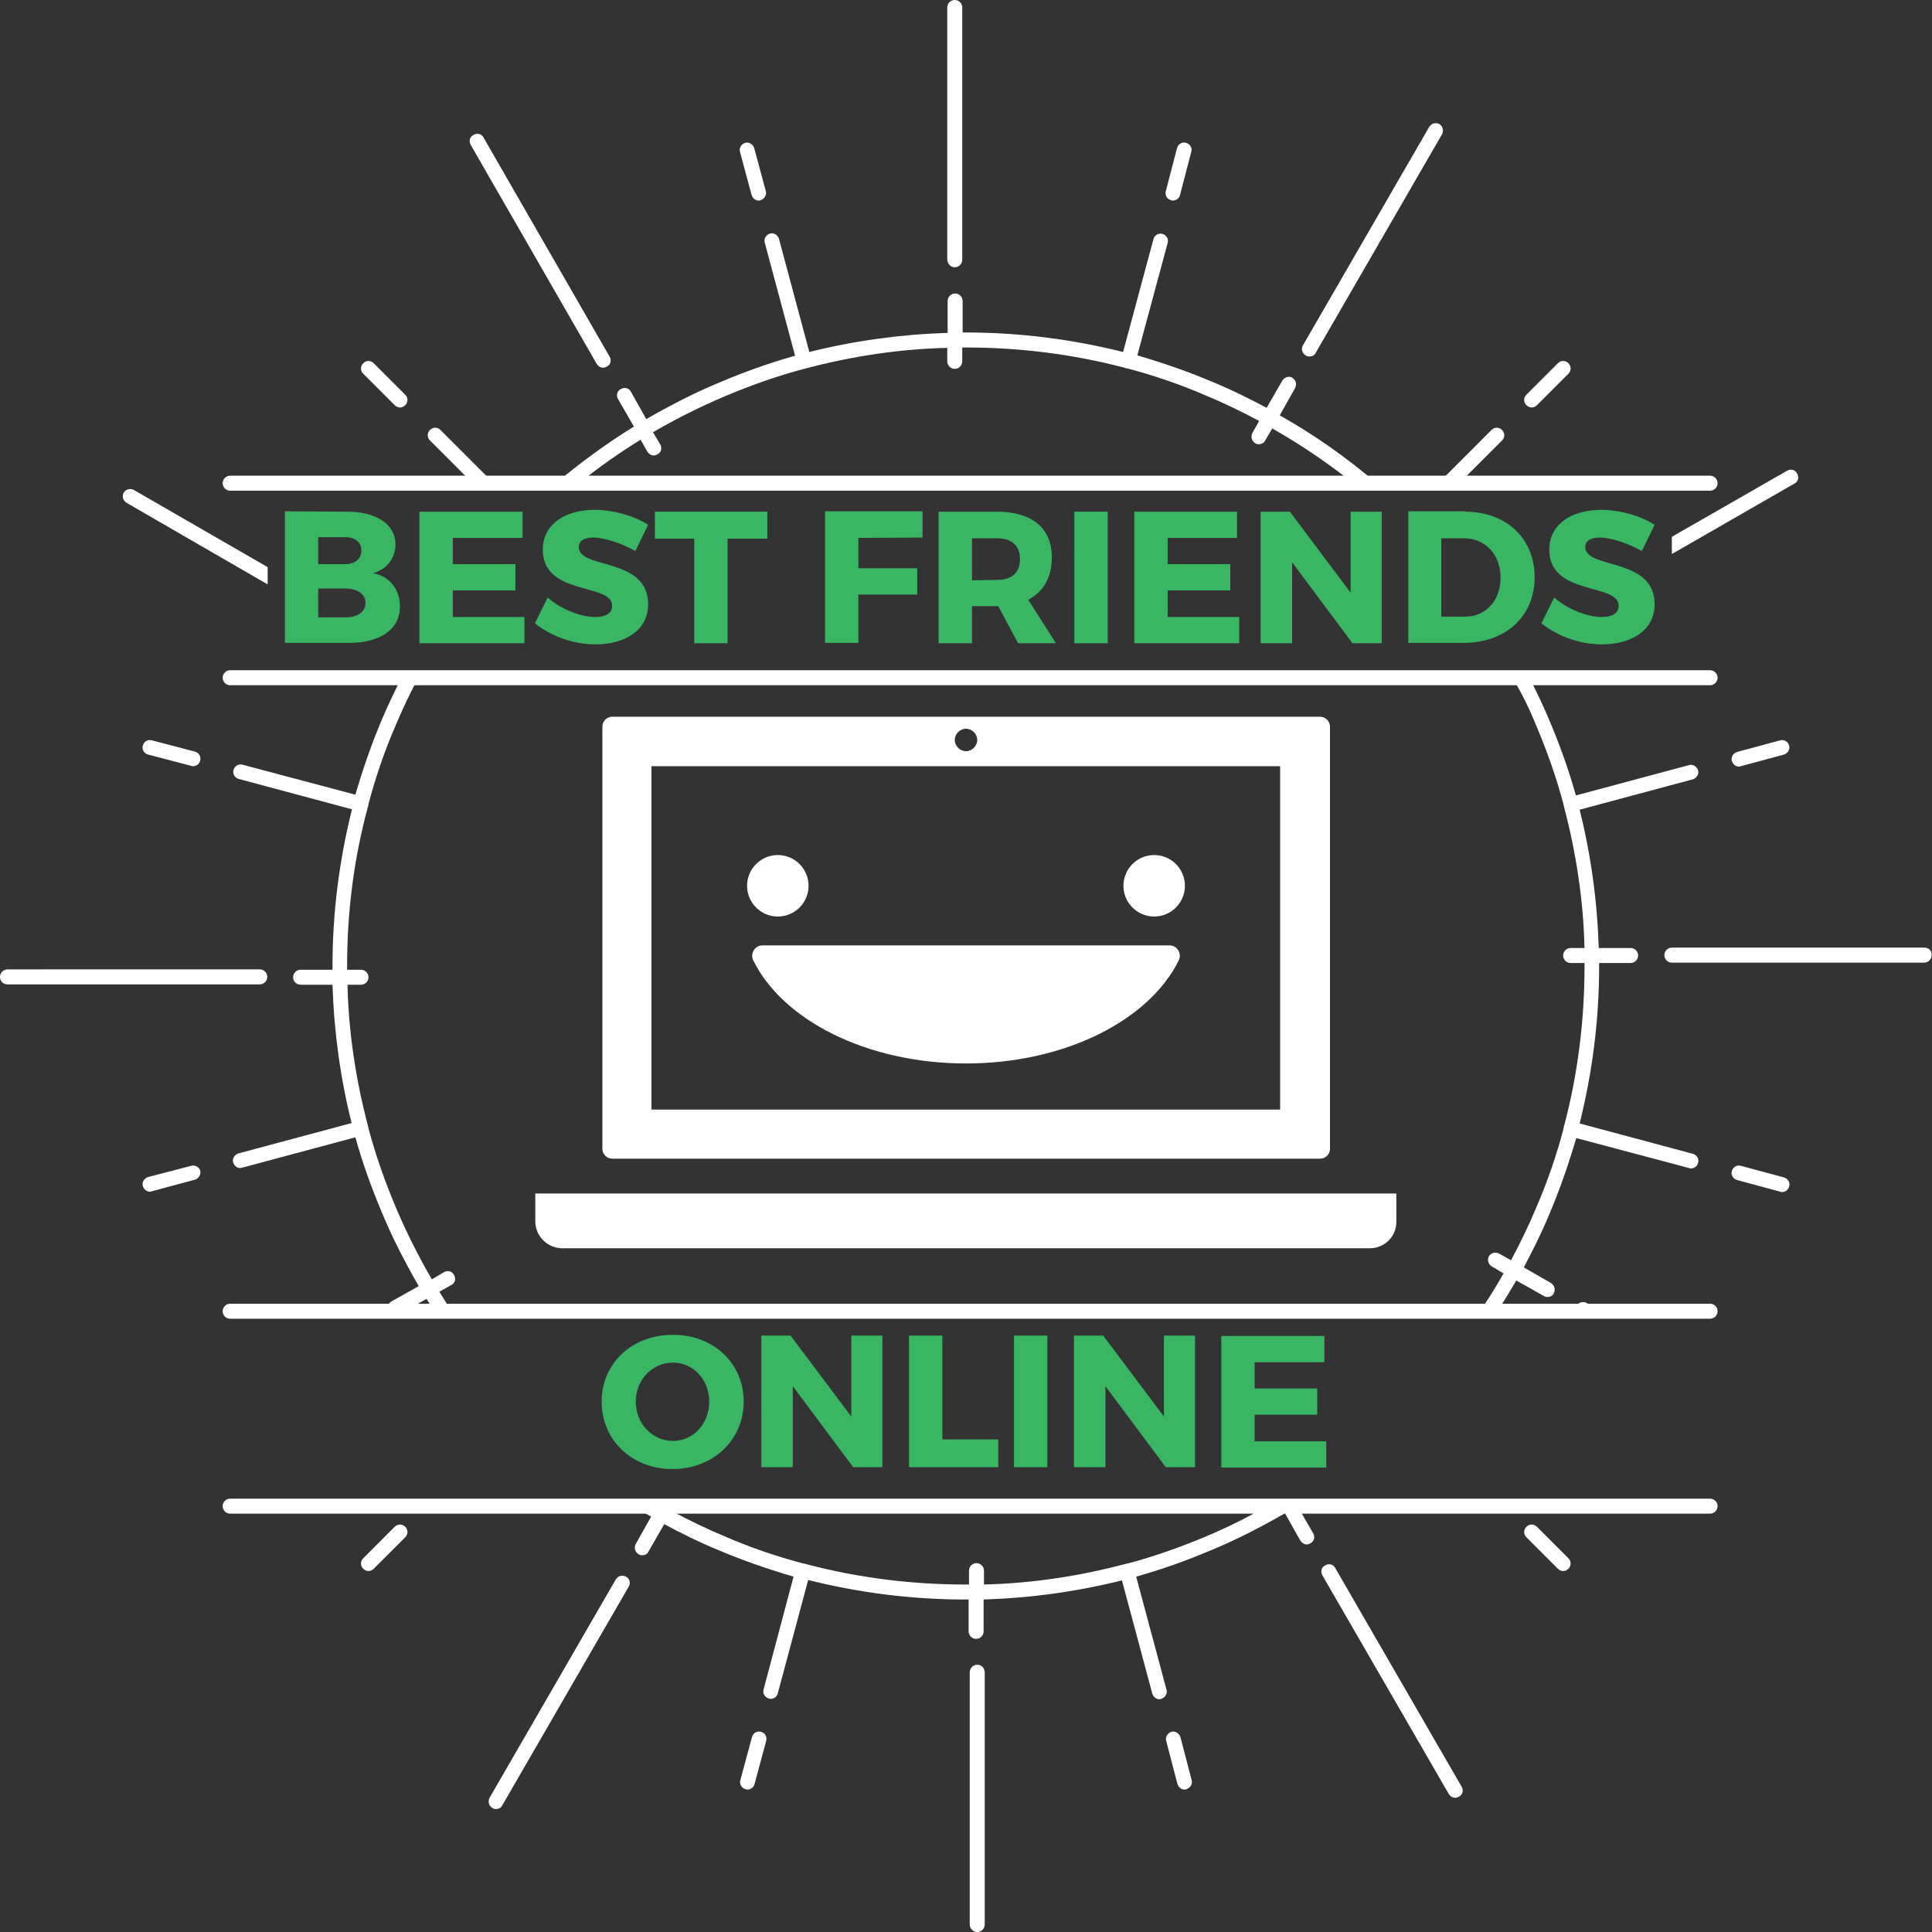 <?xml version="1.0" encoding="utf-8"?>
<!-- Generator: Adobe Illustrator 17.1.0, SVG Export Plug-In . SVG Version: 6.00 Build 0)  -->
<!DOCTYPE svg PUBLIC "-//W3C//DTD SVG 1.1//EN" "http://www.w3.org/Graphics/SVG/1.1/DTD/svg11.dtd">
<svg version="1.1" xmlns="http://www.w3.org/2000/svg" xmlns:xlink="http://www.w3.org/1999/xlink" x="0px" y="0px"
	 viewBox="0 0 515.4 515.5" enable-background="new 0 0 515.4 515.5" xml:space="preserve">
<rect x="0" y="0" width="515.4" height="515.5" fill="#333333" stroke="none"/>
<g id="Layer_2">
</g>
<g id="Layer_1">
	<g id="Layer_5_1_">
		<g>
			<g>
				<path fill="#FFFFFF" d="M365.4,333H150c-3.9,0-7.2-3.2-7.2-7.2v-7.4h229.7v7.4C372.6,329.8,369.4,333,365.4,333z"/>
				<path fill="#FFFFFF" d="M352.1,191.2H163.3c-1.4,0-2.6,1.2-2.6,2.6v112.7c0,1.4,1.2,2.6,2.6,2.6h188.9c1.4,0,2.6-1.2,2.6-2.6
					V193.8C354.8,192.4,353.6,191.2,352.1,191.2z M257.7,194.4c1.6,0,3,1.4,3,3s-1.4,3-3,3c-1.6,0-3-1.4-3-3
					S256.1,194.4,257.7,194.4z M341.5,296H173.8v-91.6h167.7V296z"/>
				<g>
					<circle fill="#FFFFFF" cx="207.5" cy="236.3" r="8.2"/>
					<circle fill="#FFFFFF" cx="307.9" cy="236.3" r="8.2"/>
					<path fill="#FFFFFF" d="M257.7,283.7c26.5,0,49-11.6,56.8-27.6c0.8-1.8-0.5-3.9-2.5-3.9H203.4c-2,0-3.3,2.1-2.5,3.9
						C208.7,272.1,231.2,283.7,257.7,283.7z"/>
				</g>
			</g>
			<g>
				<path fill="#39B564" d="M92.6,136.5c7.8,0,12.9,3.4,12.9,8.7c0,3.7-2.3,6.7-6,7.7c4.4,0.8,7.2,4.3,7.2,8.9c0,6-5.2,9.7-13.5,9.7
					H76v-35.1L92.6,136.5L92.6,136.5z M84.9,150.5h7.2c2.6,0,4.3-1.4,4.3-3.6c0-2.3-1.7-3.6-4.3-3.6h-7.2V150.5z M84.9,164.7h7.2
					c3.3,0,5.4-1.4,5.4-3.9c0-2.3-2.1-3.8-5.4-3.8h-7.2V164.7z"/>
				<path fill="#39B564" d="M120.8,143.5v7h16.7v7h-16.7v7.1h19.1v7h-28v-35.1h27.5v7L120.8,143.5L120.8,143.5z"/>
				<path fill="#39B564" d="M172.9,140l-3.4,7c-3.7-2.1-8.4-3.6-11.2-3.6c-2.3,0-3.9,0.8-3.9,2.5c0,6.1,18.5,2.6,18.5,15.3
					c0,7-6.2,10.7-14.1,10.7c-5.9,0-11.8-2.2-16.1-5.6l3.4-6.9c3.6,3.2,9,5.2,12.7,5.2c2.8,0,4.5-1,4.5-3c0-6.2-18.5-2.5-18.5-15
					c0-6.5,5.6-10.6,14-10.6C164.1,136.1,169.3,137.7,172.9,140z"/>
				<path fill="#39B564" d="M194.1,143.7v27.9h-8.9v-27.9h-10.5v-7.2h30v7.2H194.1z"/>
				<path fill="#39B564" d="M229,143.5v8.1h15.7v7H229v12.9h-8.9v-35.1h26v7L229,143.5L229,143.5z"/>
				<path fill="#39B564" d="M266.3,161.7H266h-6.7v9.9h-8.9v-35.1H266c9.3,0,14.6,4.4,14.6,12.2c0,5.4-2.3,9.2-6.3,11.3l7.4,11.6
					h-10.1L266.3,161.7z M266,154.7c3.9,0,6.1-1.9,6.1-5.6c0-3.6-2.3-5.5-6.1-5.5h-6.7v11.2L266,154.7L266,154.7z"/>
				<path fill="#39B564" d="M286.6,171.6v-35.1h8.9v35.1H286.6z"/>
				<path fill="#39B564" d="M311.5,143.5v7h16.7v7h-16.7v7.1h19.1v7h-28v-35.1H330v7L311.5,143.5L311.5,143.5z"/>
				<path fill="#39B564" d="M360.8,171.6L344.7,150v21.6h-8.4v-35.1h7.8l16.2,21.6v-21.6h8.3v35.1H360.8z"/>
				<path fill="#39B564" d="M390.8,136.5c11,0,18.6,7.1,18.6,17.5c0,10.4-7.7,17.5-19,17.5h-14.7v-35.1H390.8z M384.6,164.5h6.3
					c5.4,0,9.4-4.2,9.4-10.4c0-6.2-4.1-10.5-9.8-10.5h-6V164.5z"/>
				<path fill="#39B564" d="M441.4,140l-3.4,7c-3.7-2.1-8.4-3.6-11.2-3.6c-2.3,0-3.9,0.8-3.9,2.5c0,6.1,18.5,2.6,18.5,15.3
					c0,7-6.2,10.7-14.1,10.7c-5.9,0-11.8-2.2-16.1-5.6l3.4-6.9c3.6,3.2,9,5.2,12.7,5.2c2.8,0,4.5-1,4.5-3c0-6.2-18.5-2.5-18.5-15
					c0-6.5,5.6-10.6,14-10.6C432.6,136.1,437.8,137.7,441.4,140z"/>
			</g>
			<g>
				<path fill="#FFFFFF" d="M456.2,130.9H61.4c-1.1,0-2-0.9-2-2c0-1.1,0.9-2,2-2h394.8c1.1,0,2,0.9,2,2
					C458.2,130,457.3,130.9,456.2,130.9z"/>
			</g>
			<g>
				<path fill="#FFFFFF" d="M456.2,182.8H61.4c-1.1,0-2-0.9-2-2s0.9-2,2-2h394.8c1.1,0,2,0.9,2,2S457.3,182.8,456.2,182.8z"/>
			</g>
			<path fill="none" d="M339.4,114.2l-1.9,3.2c-0.4,0.6-1,1-1.7,1c-0.3,0-0.6-0.1-1-0.3c-1-0.5-1.3-1.7-0.7-2.7l1.8-3.2
				c-4.5-2.5-9.2-4.7-14-6.7c-6.9-2.9-13.9-5.4-21.1-7.3c-0.1,0-0.3,0-0.4-0.1c-0.1-0.1-0.3-0.1-0.4-0.1
				c-13.7-3.6-27.9-5.4-42.3-5.4c-0.3,0-0.6,0-1,0v3.7c0,1.1-0.9,2-2,2s-2-0.9-2-2v-3.6c-12.8,0.4-25.3,2.2-37.4,5.4
				c-0.1,0.1-0.3,0.1-0.4,0.1c-0.1,0.1-0.3,0.1-0.4,0.1c-7.2,1.9-14.2,4.3-21.1,7.3c-6.6,2.8-13,6-19.2,9.6l1.9,3.2
				c0.5,1,0.2,2.1-0.7,2.7c-0.3,0.2-0.6,0.3-1,0.3c-0.7,0-1.4-0.3-1.7-1l-1.8-3.2c-5.7,3.5-11.2,7.4-16.4,11.6h206.4
				C354.1,123.4,346.9,118.6,339.4,114.2z"/>
			<path fill="none" d="M108.1,349.8h7.9c-0.7-1.1-1.4-2.2-2.1-3.4L108.1,349.8z"/>
			<path fill="none" d="M397.9,337.5c-1-0.5-1.3-1.7-0.7-2.7c0.5-1,1.7-1.3,2.7-0.7l3.2,1.8c2.5-4.5,4.7-9.2,6.7-14
				c2.9-6.9,5.4-13.9,7.3-21.1c0-0.1,0-0.3,0.1-0.5c0.1-0.1,0.1-0.3,0.1-0.4c3.6-13.7,5.4-27.9,5.4-42.3c0-0.3,0-0.6,0-1H419
				c-1.1,0-2-0.9-2-2s0.9-2,2-2h3.6c-0.4-12.8-2.2-25.3-5.4-37.4c-0.1-0.1-0.1-0.3-0.1-0.4c-0.1-0.1-0.1-0.3-0.1-0.5
				c-1.9-7.2-4.3-14.2-7.3-21.1c-1.8-4.3-3.8-8.5-6-12.6H118c-0.4,0.5-1,0.7-1.5,0.7c-0.3,0-0.6-0.1-1-0.3l-0.8-0.5h-3.1
				c-2.1,4.1-4.1,8.3-6,12.6c-2.9,6.9-5.4,13.9-7.3,21.1c0,0.1,0,0.3-0.1,0.5c-0.1,0.1-0.1,0.3-0.1,0.4c-3.6,13.7-5.5,27.9-5.5,42.3
				c0,0.3,0,0.6,0,1h3.7c1.1,0,2,0.9,2,2c0,1.1-0.9,2-2,2h-3.6c0.4,12.8,2.2,25.3,5.4,37.4c0.1,0.1,0.1,0.3,0.1,0.4
				c0.1,0.1,0.1,0.3,0.1,0.5c1.9,7.2,4.3,14.2,7.3,21.1c2.8,6.6,6,13,9.6,19.2l3.2-1.9c1-0.5,2.1-0.2,2.7,0.7c0.5,1,0.2,2.1-0.7,2.7
				l-3.2,1.8c1.1,1.8,2.3,3.6,3.4,5.3h273.9c2.3-3.4,4.5-6.9,6.5-10.4L397.9,337.5z"/>
			<path fill="none" d="M179.5,403.1c4.5,2.5,9.2,4.7,14,6.7c6.9,2.9,13.9,5.4,21.1,7.3c0.1,0,0.3,0,0.5,0.1
				c0.1,0.1,0.3,0.1,0.4,0.1c13.7,3.6,27.9,5.4,42.3,5.4c0.3,0,0.6,0,1,0v-3.7c0-1.1,0.9-2,2-2c1.1,0,2,0.9,2,2v3.6
				c12.8-0.4,25.3-2.2,37.4-5.4c0.1-0.1,0.3-0.1,0.4-0.1c0.1-0.1,0.3-0.1,0.5-0.1c7.2-1.9,14.2-4.3,21.1-7.3c5.6-2.4,11-5.1,16.3-8
				h-158L179.5,403.1z"/>
			<path fill="#FFFFFF" d="M200.5,52c0.3,0.9,1,1.5,1.9,1.5c0.2,0,0.3,0,0.5-0.1c1-0.3,1.7-1.4,1.4-2.4l-3.1-11.5
				c-0.3-1-1.4-1.7-2.4-1.4c-1,0.3-1.7,1.4-1.4,2.4L200.5,52z"/>
			<path fill="#FFFFFF" d="M105.3,108.1c0.4,0.4,0.9,0.6,1.4,0.6c0.5,0,1-0.2,1.4-0.6c0.8-0.8,0.8-2,0-2.8l-8.4-8.4
				c-0.8-0.8-2-0.8-2.8,0c-0.8,0.8-0.8,2,0,2.8L105.3,108.1z"/>
			<path fill="#FFFFFF" d="M51,204.3c0.2,0.1,0.3,0.1,0.5,0.1c0.9,0,1.7-0.6,1.9-1.5c0.3-1-0.3-2.1-1.4-2.4l-11.5-3
				c-1-0.3-2.1,0.3-2.4,1.4c-0.3,1,0.3,2.1,1.4,2.4L51,204.3z"/>
			<path fill="#FFFFFF" d="M51,311l-11.5,3c-1,0.3-1.7,1.4-1.4,2.4c0.3,0.9,1,1.5,1.9,1.5c0.2,0,0.3,0,0.5-0.1l11.5-3.1
				c1-0.3,1.7-1.4,1.4-2.4C53.2,311.4,52.1,310.7,51,311z"/>
			<path fill="#FFFFFF" d="M105.3,407.3l-8.4,8.4c-0.8,0.8-0.8,2,0,2.8c0.4,0.4,0.9,0.6,1.4,0.6c0.5,0,1-0.2,1.4-0.6l8.4-8.4
				c0.8-0.8,0.8-2,0-2.8C107.4,406.5,106.1,406.5,105.3,407.3z"/>
			<path fill="#FFFFFF" d="M203,462c-1-0.3-2.1,0.3-2.4,1.4l-3.1,11.5c-0.3,1,0.3,2.1,1.4,2.4c0.2,0.1,0.3,0.1,0.5,0.1
				c0.9,0,1.7-0.6,1.9-1.5l3.1-11.5C204.7,463.3,204,462.2,203,462z"/>
			<path fill="#FFFFFF" d="M314.9,463.4c-0.3-1-1.4-1.7-2.4-1.4c-1,0.3-1.7,1.4-1.4,2.4l3,11.5c0.3,0.9,1,1.5,1.9,1.5
				c0.2,0,0.3,0,0.5-0.1c1-0.3,1.7-1.4,1.4-2.4L314.9,463.4z"/>
			<path fill="#FFFFFF" d="M116.5,181.6c0.6,0,1.2-0.3,1.5-0.7h-3.3l0.8,0.5C115.8,181.5,116.2,181.6,116.5,181.6z"/>
			<path fill="#FFFFFF" d="M170.9,117.3l1.8,3.2c0.4,0.6,1,1,1.7,1c0.3,0,0.6-0.1,1-0.3c1-0.5,1.3-1.7,0.7-2.7l-1.9-3.2
				c6.2-3.6,12.6-6.8,19.2-9.6c6.9-2.9,13.9-5.4,21.1-7.3c0.1,0,0.3,0,0.4-0.1c0.1-0.1,0.3-0.1,0.4-0.1c12.2-3.2,24.7-5.1,37.4-5.4
				v3.6c0,1.1,0.9,2,2,2s2-0.9,2-2v-3.7c0.3,0,0.6,0,1,0c14.4,0,28.6,1.8,42.3,5.4c0.1,0.1,0.3,0.1,0.4,0.1c0.1,0.1,0.3,0.1,0.4,0.1
				c7.2,1.9,14.2,4.3,21.1,7.3c4.8,2,9.5,4.3,14,6.7l-1.8,3.2c-0.5,1-0.2,2.1,0.7,2.7c0.3,0.2,0.6,0.3,1,0.3c0.7,0,1.4-0.3,1.7-1
				l1.9-3.2c7.6,4.3,14.8,9.2,21.6,14.6h6.2c-8-6.9-16.6-12.9-25.8-18.1l4.1-7.3c0.5-1,0.2-2.1-0.7-2.7c-0.9-0.6-2.1-0.2-2.7,0.7
				l-4.2,7.3c-4.7-2.5-9.5-4.9-14.4-6.9c-6.6-2.8-13.3-5.1-20.1-7.1l8.1-30c0.3-1-0.3-2.1-1.4-2.4c-1-0.3-2.1,0.3-2.4,1.4l-8.1,30.1
				c-13.6-3.4-27.6-5.2-41.8-5.2c-0.3,0-0.6,0-1,0v-8.4c0-1.1-0.9-2-2-2s-2,0.9-2,2v8.5c-12.6,0.4-24.9,2.1-36.9,5.1l-8.1-30.2
				c-0.3-1-1.4-1.7-2.4-1.4c-1,0.3-1.7,1.4-1.4,2.4l8.1,30.2c-6.8,1.9-13.5,4.3-20.1,7.1c-6.8,2.8-13.3,6.2-19.6,9.8l-4.1-7.3
				c-0.5-1-1.7-1.3-2.7-0.7c-1,0.5-1.3,1.7-0.7,2.7l4.2,7.3c-7.3,4.5-14.1,9.5-20.7,15h6.2C159.7,124.7,165.2,120.8,170.9,117.3z"/>
			<path fill="#FFFFFF" d="M321.9,409.8c-6.9,2.9-13.9,5.4-21.1,7.3c-0.1,0-0.3,0-0.5,0.1c-0.1,0.1-0.3,0.1-0.4,0.1
				c-12.2,3.2-24.7,5.1-37.4,5.4V419c0-1.1-0.9-2-2-2c-1.1,0-2,0.9-2,2v3.7c-0.3,0-0.6,0-1,0c-14.4,0-28.6-1.8-42.3-5.4
				c-0.1-0.1-0.3-0.1-0.4-0.1c-0.1-0.1-0.3-0.1-0.5-0.1c-7.2-1.9-14.2-4.3-21.1-7.3c-4.8-2-9.5-4.3-14-6.7l0.7-1.3h-10.9
				c1.6,1,3.1,1.9,4.7,2.8l-4.1,7.3c-0.5,1-0.2,2.1,0.7,2.7c0.3,0.2,0.6,0.3,1,0.3c0.7,0,1.4-0.3,1.7-1l4.2-7.3
				c4.7,2.5,9.5,4.9,14.4,6.9c6.6,2.8,13.3,5.1,20.1,7.1l-8,30.1c-0.3,1,0.3,2.1,1.4,2.4c0.2,0.1,0.3,0.1,0.5,0.1
				c0.9,0,1.7-0.6,1.9-1.5l8.1-30.2c13.6,3.4,27.6,5.2,41.8,5.2c0.3,0,0.6,0,1,0v8.5c0,1.1,0.9,2,2,2c1.1,0,2-0.9,2-2v-8.5
				c12.6-0.4,24.9-2.1,36.9-5.1l8.1,30.2c0.3,0.9,1,1.5,1.9,1.5c0.2,0,0.3,0,0.5-0.1c1-0.3,1.7-1.4,1.4-2.4l-8.1-30.2
				c6.8-1.9,13.5-4.3,20.1-7.1c6.8-2.8,13.3-6.2,19.6-9.8l4.1,7.3c0.4,0.6,1,1,1.7,1c0.3,0,0.6-0.1,1-0.3c1-0.5,1.3-1.7,0.7-2.7
				l-4.1-7.1h-8.4C333,404.7,327.6,407.4,321.9,409.8z"/>
			<path fill="#FFFFFF" d="M409.8,193.5c2.9,6.9,5.4,13.9,7.3,21.1c0,0.1,0,0.3,0.1,0.5c0.1,0.1,0.1,0.3,0.1,0.4
				c3.2,12.2,5.1,24.7,5.4,37.4H419c-1.1,0-2,0.9-2,2s0.9,2,2,2h3.7c0,0.3,0,0.6,0,1c0,14.4-1.8,28.6-5.4,42.3
				c-0.1,0.1-0.1,0.3-0.1,0.4c-0.1,0.1-0.1,0.3-0.1,0.5c-1.9,7.2-4.3,14.2-7.3,21.1c-2,4.8-4.3,9.5-6.7,14l-3.2-1.8
				c-1-0.5-2.1-0.2-2.7,0.7c-0.5,1-0.2,2.1,0.7,2.7l3.2,1.9c-2,3.6-4.2,7.1-6.5,10.4h4.7c1.8-2.8,3.5-5.6,5.2-8.5l7.3,4.1
				c0.3,0.2,0.6,0.3,1,0.3c0.7,0,1.4-0.3,1.7-1c0.5-1,0.2-2.1-0.7-2.7l-7.3-4.2c2.5-4.7,4.9-9.5,6.9-14.4c2.8-6.6,5.1-13.3,7.1-20.1
				l30.1,8c0.2,0.1,0.3,0.1,0.5,0.1c0.9,0,1.7-0.6,1.9-1.5c0.3-1-0.3-2.1-1.4-2.4l-30.2-8.1c3.4-13.6,5.2-27.6,5.2-41.8
				c0-0.3,0-0.6,0-1h8.4c1.1,0,2-0.9,2-2s-0.9-2-2-2h-8.5c-0.4-12.6-2.1-24.9-5.1-36.9l30.2-8.1c1-0.3,1.7-1.4,1.4-2.4
				c-0.3-1-1.4-1.7-2.4-1.4l-30.2,8.1c-1.9-6.8-4.3-13.5-7.1-20.1c-1.6-3.8-3.3-7.4-5.2-11.1h-4.5C406,185,408,189.1,409.8,193.5z"
				/>
			<path fill="#FFFFFF" d="M400.7,117.5c0.8-0.8,0.8-2,0-2.8c-0.8-0.8-2-0.8-2.8,0l-14.2,14.2h5.6L400.7,117.5z"/>
			<path fill="#FFFFFF" d="M113.8,346.5c0.7,1.1,1.4,2.3,2.1,3.4h4.7c-1.2-1.7-2.3-3.6-3.4-5.3l3.2-1.8c1-0.5,1.3-1.7,0.7-2.7
				c-0.5-1-1.7-1.3-2.7-0.7l-3.2,1.9c-3.6-6.2-6.8-12.6-9.6-19.2c-2.9-6.9-5.4-13.9-7.3-21.1c0-0.1,0-0.3-0.1-0.5
				c-0.1-0.1-0.1-0.3-0.1-0.4c-3.2-12.2-5.1-24.7-5.4-37.4h3.6c1.1,0,2-0.9,2-2c0-1.1-0.9-2-2-2h-3.7c0-0.3,0-0.6,0-1
				c0-14.4,1.8-28.6,5.5-42.3c0.1-0.1,0.1-0.3,0.1-0.4c0.1-0.1,0.1-0.3,0.1-0.5c1.9-7.2,4.3-14.2,7.3-21.1c1.8-4.3,3.8-8.5,6-12.6
				h-4.5c-1.8,3.6-3.6,7.3-5.2,11.1c-2.8,6.6-5.1,13.3-7.1,20.1L64.7,204c-1-0.3-2.1,0.3-2.4,1.4c-0.3,1,0.3,2.1,1.4,2.4l30.2,8.1
				c-3.4,13.6-5.2,27.6-5.2,41.8c0,0.3,0,0.6,0,1h-8.5c-1.1,0-2,0.9-2,2c0,1.1,0.9,2,2,2h8.5c0.4,12.6,2.1,24.9,5.1,36.9l-30.2,8.1
				c-1,0.3-1.7,1.4-1.4,2.4c0.3,0.9,1,1.5,1.9,1.5c0.2,0,0.3,0,0.5-0.1l30.2-8.1c1.9,6.8,4.3,13.5,7.1,20.1
				c2.8,6.8,6.2,13.3,9.8,19.6l-7.3,4.1c-0.9,0.5-1.2,1.6-0.8,2.6h4.3L113.8,346.5z"/>
			<path fill="#FFFFFF" d="M117.5,114.7c-0.8-0.8-2-0.8-2.8,0c-0.8,0.8-0.8,2,0,2.8l11.4,11.4h5.6L117.5,114.7z"/>
			<path fill="#FFFFFF" d="M410,407.3c-0.8-0.8-2-0.8-2.8,0s-0.8,2,0,2.8l8.4,8.4c0.4,0.4,0.9,0.6,1.4,0.6s1-0.2,1.4-0.6
				c0.8-0.8,0.8-2,0-2.8L410,407.3z"/>
			<path fill="#FFFFFF" d="M474.9,317.9c0.2,0.1,0.3,0.1,0.5,0.1c0.9,0,1.7-0.6,1.9-1.5c0.3-1-0.3-2.1-1.4-2.4l-11.5-3.1
				c-1-0.3-2.1,0.3-2.4,1.4c-0.3,1,0.3,2.1,1.4,2.4L474.9,317.9z"/>
			<path fill="#FFFFFF" d="M474.9,197.5l-11.5,3.1c-1,0.3-1.7,1.4-1.4,2.4c0.3,0.9,1,1.5,1.9,1.5c0.2,0,0.3,0,0.5-0.1l11.5-3.1
				c1-0.3,1.7-1.4,1.4-2.4C477,197.8,475.9,197.2,474.9,197.5z"/>
			<path fill="#FFFFFF" d="M408.6,108.7c0.5,0,1-0.2,1.4-0.6l8.4-8.4c0.8-0.8,0.8-2,0-2.8c-0.8-0.8-2-0.8-2.8,0l-8.4,8.4
				c-0.8,0.8-0.8,2,0,2.8C407.7,108.5,408.1,108.7,408.6,108.7z"/>
			<path fill="#FFFFFF" d="M312.4,53.4c0.2,0.1,0.3,0.1,0.5,0.1c0.9,0,1.7-0.6,1.9-1.5l3-11.5c0.3-1-0.3-2.1-1.4-2.4
				c-1-0.3-2.1,0.3-2.4,1.4L311,51C310.7,52.1,311.4,53.2,312.4,53.4z"/>
			<path fill="#FFFFFF" d="M254.7,71.3c1.1,0,2-0.9,2-2V2c0-1.1-0.9-2-2-2s-2,0.9-2,2v67.3C252.8,70.4,253.6,71.3,254.7,71.3z"/>
			<path fill="#FFFFFF" d="M159.2,97.1c0.4,0.6,1,1,1.7,1c0.3,0,0.6-0.1,1-0.3c1-0.5,1.3-1.7,0.7-2.7L129,36.7
				c-0.5-1-1.7-1.3-2.7-0.7c-1,0.5-1.3,1.7-0.7,2.7L159.2,97.1z"/>
			<path fill="#FFFFFF" d="M35.7,130.7c-1-0.5-2.1-0.2-2.7,0.7c-0.5,1-0.2,2.1,0.7,2.7l37.7,21.8v-4.6L35.7,130.7z"/>
			<path fill="#FFFFFF" d="M2,262.6h67.3c1.1,0,2-0.9,2-2c0-1.1-0.9-2-2-2H2c-1.1,0-2,0.9-2,2C0,261.8,0.9,262.6,2,262.6z"/>
			<path fill="#FFFFFF" d="M167,420.6c-1-0.5-2.1-0.2-2.7,0.7l-33.7,58.3c-0.5,1-0.2,2.1,0.7,2.7c0.3,0.2,0.6,0.3,1,0.3
				c0.7,0,1.4-0.3,1.7-1l33.7-58.3C168.3,422.4,168,421.1,167,420.6z"/>
			<path fill="#FFFFFF" d="M260.7,444.1c-1.1,0-2,0.9-2,2v67.3c0,1.1,0.9,2,2,2c1.1,0,2-0.9,2-2v-67.3
				C262.6,444.9,261.8,444.1,260.7,444.1z"/>
			<path fill="#FFFFFF" d="M356.2,418.3c-0.5-1-1.7-1.3-2.7-0.7c-1,0.5-1.3,1.7-0.7,2.7l33.7,58.3c0.4,0.6,1,1,1.7,1
				c0.3,0,0.6-0.1,1-0.3c1-0.5,1.3-1.7,0.7-2.7L356.2,418.3z"/>
			<path fill="#FFFFFF" d="M423.3,347.6c-1-0.5-2.1-0.2-2.7,0.7c-0.3,0.5-0.3,1-0.2,1.5h6.7L423.3,347.6z"/>
			<path fill="#FFFFFF" d="M513.4,252.8H446c-1.1,0-2,0.9-2,2s0.9,2,2,2h67.3c1.1,0,2-0.9,2-2C515.4,253.6,514.5,252.8,513.4,252.8z
				"/>
			<path fill="#FFFFFF" d="M478.7,129c1-0.5,1.3-1.7,0.7-2.7c-0.5-1-1.7-1.3-2.7-0.7L446,143.2v4.6L478.7,129z"/>
			<path fill="#FFFFFF" d="M348.3,94.8c0.3,0.2,0.6,0.3,1,0.3c0.7,0,1.4-0.3,1.7-1l33.7-58.3c0.5-1,0.2-2.1-0.7-2.7
				c-1-0.5-2.1-0.2-2.7,0.7l-33.7,58.3C347,93,347.4,94.3,348.3,94.8z"/>
			<g>
				<path fill="#FFFFFF" d="M456.2,351.8H61.4c-1.1,0-2-0.9-2-2c0-1.1,0.9-2,2-2h394.8c1.1,0,2,0.9,2,2
					C458.2,350.9,457.3,351.8,456.2,351.8z"/>
			</g>
			<g>
				<path fill="#FFFFFF" d="M456.2,403.8H61.4c-1.1,0-2-0.9-2-2s0.9-2,2-2h394.8c1.1,0,2,0.9,2,2S457.3,403.8,456.2,403.8z"/>
			</g>
			<g>
				<g>
					<path fill="#39B564" d="M198.4,373.9c0,10.2-8.1,18-19,18c-10.8,0-18.9-7.7-18.9-18c0-10.2,8.1-17.8,18.9-17.8
						C190.3,356,198.4,363.7,198.4,373.9z M169.6,373.9c0,5.9,4.5,10.5,9.9,10.5c5.4,0,9.7-4.5,9.7-10.5c0-5.9-4.3-10.4-9.7-10.4
						C174.1,363.5,169.6,368,169.6,373.9z"/>
					<path fill="#39B564" d="M227.6,391.4l-16.1-21.6v21.6h-8.4v-35.1h7.8l16.2,21.6v-21.6h8.3v35.1H227.6z"/>
					<path fill="#39B564" d="M266.3,384v7.4h-23.8v-35.1h8.9V384H266.3z"/>
					<path fill="#39B564" d="M270.5,391.4v-35.1h8.9v35.1H270.5z"/>
					<path fill="#39B564" d="M311,391.4l-16.1-21.6v21.6h-8.4v-35.1h7.8l16.2,21.6v-21.6h8.3v35.1H311z"/>
					<path fill="#39B564" d="M334.7,363.4v7h16.7v7h-16.7v7.1h19.1v7h-28v-35.1h27.5v7L334.7,363.4L334.7,363.4z"/>
				</g>
			</g>
		</g>
	</g>
</g>
</svg>
